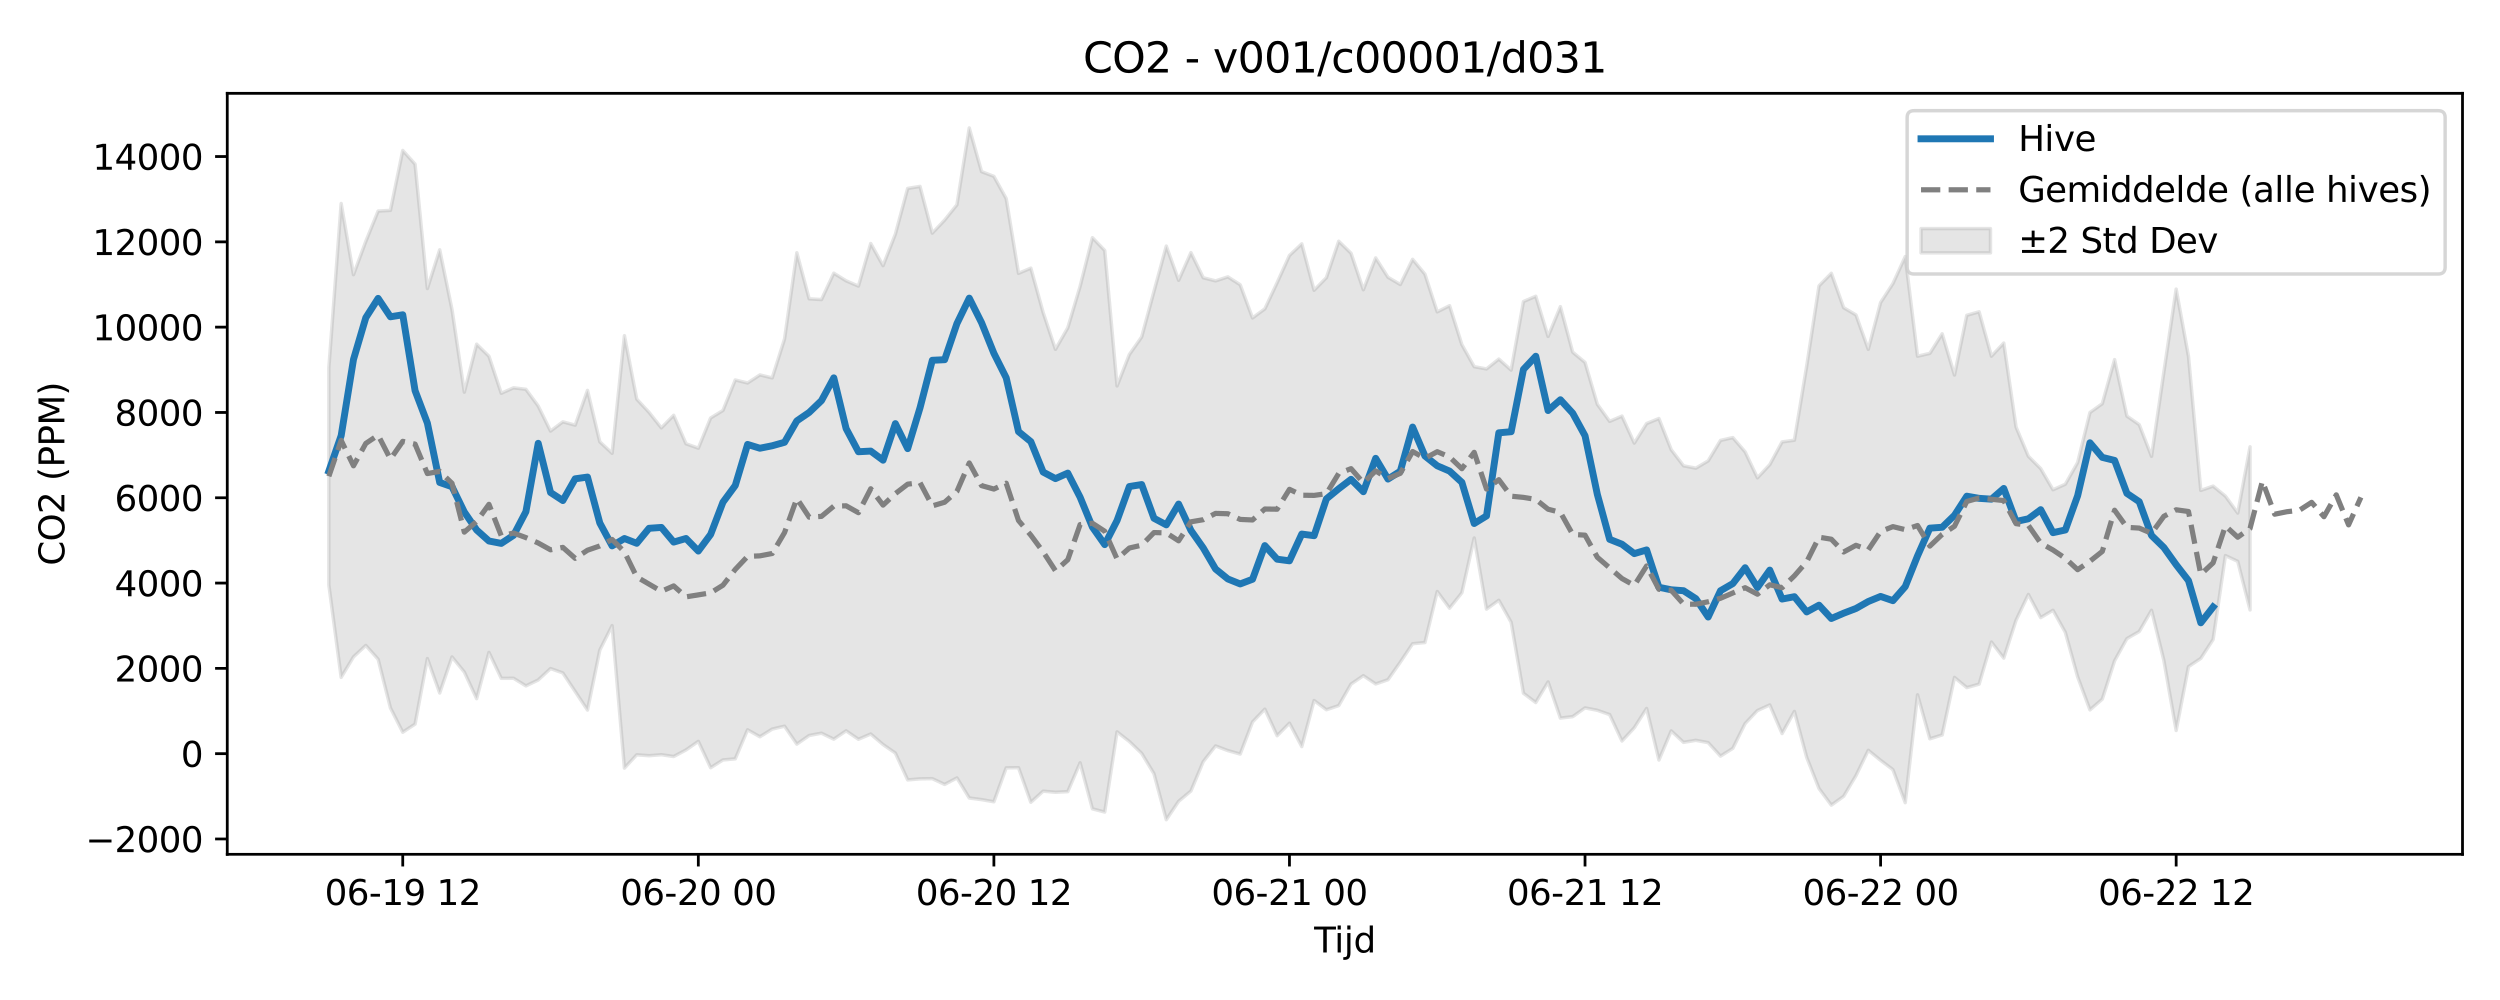 <?xml version="1.0" encoding="utf-8" standalone="no"?>
<!DOCTYPE svg PUBLIC "-//W3C//DTD SVG 1.1//EN"
  "http://www.w3.org/Graphics/SVG/1.1/DTD/svg11.dtd">
<svg xmlns:xlink="http://www.w3.org/1999/xlink" width="720pt" height="288pt" viewBox="0 0 720 288" xmlns="http://www.w3.org/2000/svg" version="1.1">
 <defs>
  <style type="text/css">*{stroke-linejoin: round; stroke-linecap: butt}</style>
 </defs>
 <g id="figure_1">
  <g id="patch_1">
   <path d="M 0 288 
L 720 288 
L 720 0 
L 0 0 
z
" style="fill: #ffffff"/>
  </g>
  <g id="axes_1">
   <g id="patch_2">
    <path d="M 65.45 246.04 
L 709.2 246.04 
L 709.2 26.88 
L 65.45 26.88 
z
" style="fill: #ffffff"/>
   </g>
   <g id="FillBetweenPolyCollection_1">
    <defs>
     <path id="m2acb86804c" d="M 94.711 -182.147 
L 94.711 -119.512 
L 98.258 -92.922 
L 101.805 -98.81 
L 105.352 -102.114 
L 108.899 -98.137 
L 112.446 -84.128 
L 115.992 -77.122 
L 119.539 -79.456 
L 123.086 -98.321 
L 126.633 -88.418 
L 130.18 -98.792 
L 133.727 -94.44 
L 137.273 -86.793 
L 140.82 -100.106 
L 144.367 -92.635 
L 147.914 -92.657 
L 151.461 -90.46 
L 155.008 -92.166 
L 158.554 -95.458 
L 162.101 -94.191 
L 165.648 -88.85 
L 169.195 -83.503 
L 172.742 -100.763 
L 176.288 -107.823 
L 179.835 -66.782 
L 183.382 -70.622 
L 186.929 -70.351 
L 190.476 -70.643 
L 194.023 -70.117 
L 197.569 -72.016 
L 201.116 -74.484 
L 204.663 -66.891 
L 208.21 -69.137 
L 211.757 -69.45 
L 215.304 -77.823 
L 218.85 -75.809 
L 222.397 -78.02 
L 225.944 -78.856 
L 229.491 -73.688 
L 233.038 -76.175 
L 236.585 -76.836 
L 240.131 -75.119 
L 243.678 -77.522 
L 247.225 -75.087 
L 250.772 -76.603 
L 254.319 -73.572 
L 257.866 -71.111 
L 261.412 -63.382 
L 264.959 -63.69 
L 268.506 -63.744 
L 272.053 -62.084 
L 275.6 -63.965 
L 279.147 -58.174 
L 282.693 -57.707 
L 286.24 -57.09 
L 289.787 -66.855 
L 293.334 -66.901 
L 296.881 -56.942 
L 300.428 -60.144 
L 303.974 -59.825 
L 307.521 -60.005 
L 311.068 -68.312 
L 314.615 -55.058 
L 318.162 -54.126 
L 321.709 -77.22 
L 325.255 -74.443 
L 328.802 -71.03 
L 332.349 -65.153 
L 335.896 -51.922 
L 339.443 -57.22 
L 342.99 -60.192 
L 346.536 -68.655 
L 350.083 -73.173 
L 353.63 -71.825 
L 357.177 -70.826 
L 360.724 -80.067 
L 364.271 -83.761 
L 367.817 -76.112 
L 371.364 -79.724 
L 374.911 -72.987 
L 378.458 -86.25 
L 382.005 -83.594 
L 385.552 -84.787 
L 389.098 -90.99 
L 392.645 -93.404 
L 396.192 -91.02 
L 399.739 -92.238 
L 403.286 -97.298 
L 406.833 -102.609 
L 410.379 -102.945 
L 413.926 -117.646 
L 417.473 -112.841 
L 421.02 -117.279 
L 424.567 -133.053 
L 428.114 -112.572 
L 431.66 -115.117 
L 435.207 -108.794 
L 438.754 -88.351 
L 442.301 -85.671 
L 445.848 -91.588 
L 449.395 -81.189 
L 452.941 -81.606 
L 456.488 -84.126 
L 460.035 -83.436 
L 463.582 -82.194 
L 467.129 -74.589 
L 470.676 -78.401 
L 474.222 -83.966 
L 477.769 -69.107 
L 481.316 -77.502 
L 484.863 -74.2 
L 488.41 -74.786 
L 491.957 -74.116 
L 495.503 -70.233 
L 499.05 -72.473 
L 502.597 -79.619 
L 506.144 -83.36 
L 509.691 -84.978 
L 513.238 -76.737 
L 516.784 -83.096 
L 520.331 -69.857 
L 523.878 -60.902 
L 527.425 -56.119 
L 530.972 -58.665 
L 534.519 -64.614 
L 538.065 -71.909 
L 541.612 -69.024 
L 545.159 -66.343 
L 548.706 -56.829 
L 552.253 -87.896 
L 555.8 -75.222 
L 559.346 -76.34 
L 562.893 -92.896 
L 566.44 -89.97 
L 569.987 -90.966 
L 573.534 -103.082 
L 577.081 -98.47 
L 580.627 -109.376 
L 584.174 -116.797 
L 587.721 -110.129 
L 591.268 -112.238 
L 594.815 -105.876 
L 598.362 -93.067 
L 601.908 -83.549 
L 605.455 -86.635 
L 609.002 -97.683 
L 612.549 -104.084 
L 616.096 -106.119 
L 619.642 -112.24 
L 623.189 -97.808 
L 626.736 -77.624 
L 630.283 -96.005 
L 633.83 -98.376 
L 637.377 -103.823 
L 640.923 -127.988 
L 644.47 -126.327 
L 648.017 -112.334 
L 648.017 -159.324 
L 648.017 -159.324 
L 644.47 -140.235 
L 640.923 -145.105 
L 637.377 -148.002 
L 633.83 -146.755 
L 630.283 -185.369 
L 626.736 -204.741 
L 623.189 -180.807 
L 619.642 -156.581 
L 616.096 -165.7 
L 612.549 -168.168 
L 609.002 -184.43 
L 605.455 -171.739 
L 601.908 -169.192 
L 598.362 -154.791 
L 594.815 -148.544 
L 591.268 -146.949 
L 587.721 -153.041 
L 584.174 -156.59 
L 580.627 -165 
L 577.081 -189.2 
L 573.534 -185.416 
L 569.987 -198.204 
L 566.44 -197.196 
L 562.893 -179.986 
L 559.346 -191.867 
L 555.8 -186.23 
L 552.253 -185.412 
L 548.706 -214.095 
L 545.159 -206.319 
L 541.612 -200.863 
L 538.065 -187.398 
L 534.519 -197.299 
L 530.972 -199.386 
L 527.425 -209.294 
L 523.878 -205.679 
L 520.331 -182.581 
L 516.784 -161.225 
L 513.238 -160.728 
L 509.691 -154.187 
L 506.144 -150.384 
L 502.597 -157.87 
L 499.05 -161.98 
L 495.503 -161.155 
L 491.957 -155.276 
L 488.41 -153.169 
L 484.863 -153.847 
L 481.316 -158.49 
L 477.769 -167.467 
L 474.222 -166.027 
L 470.676 -160.388 
L 467.129 -168.172 
L 463.582 -166.643 
L 460.035 -171.575 
L 456.488 -183.622 
L 452.941 -186.571 
L 449.395 -199.691 
L 445.848 -191.104 
L 442.301 -202.681 
L 438.754 -201.156 
L 435.207 -181.404 
L 431.66 -184.588 
L 428.114 -181.747 
L 424.567 -182.4 
L 421.02 -188.748 
L 417.473 -199.96 
L 413.926 -198.182 
L 410.379 -209.049 
L 406.833 -213.32 
L 403.286 -206.061 
L 399.739 -208.147 
L 396.192 -213.725 
L 392.645 -204.552 
L 389.098 -215.067 
L 385.552 -218.525 
L 382.005 -208.037 
L 378.458 -204.403 
L 374.911 -217.774 
L 371.364 -214.427 
L 367.817 -206.594 
L 364.271 -199.043 
L 360.724 -196.431 
L 357.177 -205.993 
L 353.63 -208.259 
L 350.083 -207.111 
L 346.536 -208 
L 342.99 -215.246 
L 339.443 -207.271 
L 335.896 -217.131 
L 332.349 -204.091 
L 328.802 -190.948 
L 325.255 -185.904 
L 321.709 -176.853 
L 318.162 -215.869 
L 314.615 -219.55 
L 311.068 -205.518 
L 307.521 -193.594 
L 303.974 -187.394 
L 300.428 -197.992 
L 296.881 -210.779 
L 293.334 -209.283 
L 289.787 -230.812 
L 286.24 -237.208 
L 282.693 -238.574 
L 279.147 -251.158 
L 275.6 -229.032 
L 272.053 -224.623 
L 268.506 -220.861 
L 264.959 -234.317 
L 261.412 -233.734 
L 257.866 -220.563 
L 254.319 -211.488 
L 250.772 -217.871 
L 247.225 -205.603 
L 243.678 -207.131 
L 240.131 -209.327 
L 236.585 -201.73 
L 233.038 -201.941 
L 229.491 -215.213 
L 225.944 -190.36 
L 222.397 -179.17 
L 218.85 -180.019 
L 215.304 -177.707 
L 211.757 -178.568 
L 208.21 -169.781 
L 204.663 -167.624 
L 201.116 -158.917 
L 197.569 -160.196 
L 194.023 -168.396 
L 190.476 -164.771 
L 186.929 -169.237 
L 183.382 -173.055 
L 179.835 -191.33 
L 176.288 -157.454 
L 172.742 -160.769 
L 169.195 -175.57 
L 165.648 -165.557 
L 162.101 -166.512 
L 158.554 -163.847 
L 155.008 -171.07 
L 151.461 -175.883 
L 147.914 -176.315 
L 144.367 -174.734 
L 140.82 -185.392 
L 137.273 -188.879 
L 133.727 -175.056 
L 130.18 -198.828 
L 126.633 -216.058 
L 123.086 -204.907 
L 119.539 -240.73 
L 115.992 -244.666 
L 112.446 -227.414 
L 108.899 -227.214 
L 105.352 -218.474 
L 101.805 -208.888 
L 98.258 -229.395 
L 94.711 -182.147 
z
" style="stroke: #808080; stroke-opacity: 0.2"/>
    </defs>
    <g clip-path="url(#p29619ec50c)">
     <use xlink:href="#m2acb86804c" x="0" y="288" style="fill: #808080; fill-opacity: 0.2; stroke: #808080; stroke-opacity: 0.2"/>
    </g>
   </g>
   <g id="matplotlib.axis_1">
    <g id="xtick_1">
     <g id="line2d_1">
      <defs>
       <path id="mc43f23e042" d="M 0 0 
L 0 3.5 
" style="stroke: #000000; stroke-width: 0.8"/>
      </defs>
      <g>
       <use xlink:href="#mc43f23e042" x="115.992" y="246.04" style="stroke: #000000; stroke-width: 0.8"/>
      </g>
     </g>
     <g id="text_1">
      <!-- 06-19 12 -->
      <g transform="translate(93.512 260.638) scale(0.1 -0.1)">
       <defs>
        <path id="DejaVuSans-30" d="M 2034 4250 
Q 1547 4250 1301 3770 
Q 1056 3291 1056 2328 
Q 1056 1369 1301 889 
Q 1547 409 2034 409 
Q 2525 409 2770 889 
Q 3016 1369 3016 2328 
Q 3016 3291 2770 3770 
Q 2525 4250 2034 4250 
z
M 2034 4750 
Q 2819 4750 3233 4129 
Q 3647 3509 3647 2328 
Q 3647 1150 3233 529 
Q 2819 -91 2034 -91 
Q 1250 -91 836 529 
Q 422 1150 422 2328 
Q 422 3509 836 4129 
Q 1250 4750 2034 4750 
z
" transform="scale(0.016)"/>
        <path id="DejaVuSans-36" d="M 2113 2584 
Q 1688 2584 1439 2293 
Q 1191 2003 1191 1497 
Q 1191 994 1439 701 
Q 1688 409 2113 409 
Q 2538 409 2786 701 
Q 3034 994 3034 1497 
Q 3034 2003 2786 2293 
Q 2538 2584 2113 2584 
z
M 3366 4563 
L 3366 3988 
Q 3128 4100 2886 4159 
Q 2644 4219 2406 4219 
Q 1781 4219 1451 3797 
Q 1122 3375 1075 2522 
Q 1259 2794 1537 2939 
Q 1816 3084 2150 3084 
Q 2853 3084 3261 2657 
Q 3669 2231 3669 1497 
Q 3669 778 3244 343 
Q 2819 -91 2113 -91 
Q 1303 -91 875 529 
Q 447 1150 447 2328 
Q 447 3434 972 4092 
Q 1497 4750 2381 4750 
Q 2619 4750 2861 4703 
Q 3103 4656 3366 4563 
z
" transform="scale(0.016)"/>
        <path id="DejaVuSans-2d" d="M 313 2009 
L 1997 2009 
L 1997 1497 
L 313 1497 
L 313 2009 
z
" transform="scale(0.016)"/>
        <path id="DejaVuSans-31" d="M 794 531 
L 1825 531 
L 1825 4091 
L 703 3866 
L 703 4441 
L 1819 4666 
L 2450 4666 
L 2450 531 
L 3481 531 
L 3481 0 
L 794 0 
L 794 531 
z
" transform="scale(0.016)"/>
        <path id="DejaVuSans-39" d="M 703 97 
L 703 672 
Q 941 559 1184 500 
Q 1428 441 1663 441 
Q 2288 441 2617 861 
Q 2947 1281 2994 2138 
Q 2813 1869 2534 1725 
Q 2256 1581 1919 1581 
Q 1219 1581 811 2004 
Q 403 2428 403 3163 
Q 403 3881 828 4315 
Q 1253 4750 1959 4750 
Q 2769 4750 3195 4129 
Q 3622 3509 3622 2328 
Q 3622 1225 3098 567 
Q 2575 -91 1691 -91 
Q 1453 -91 1209 -44 
Q 966 3 703 97 
z
M 1959 2075 
Q 2384 2075 2632 2365 
Q 2881 2656 2881 3163 
Q 2881 3666 2632 3958 
Q 2384 4250 1959 4250 
Q 1534 4250 1286 3958 
Q 1038 3666 1038 3163 
Q 1038 2656 1286 2365 
Q 1534 2075 1959 2075 
z
" transform="scale(0.016)"/>
        <path id="DejaVuSans-20" transform="scale(0.016)"/>
        <path id="DejaVuSans-32" d="M 1228 531 
L 3431 531 
L 3431 0 
L 469 0 
L 469 531 
Q 828 903 1448 1529 
Q 2069 2156 2228 2338 
Q 2531 2678 2651 2914 
Q 2772 3150 2772 3378 
Q 2772 3750 2511 3984 
Q 2250 4219 1831 4219 
Q 1534 4219 1204 4116 
Q 875 4013 500 3803 
L 500 4441 
Q 881 4594 1212 4672 
Q 1544 4750 1819 4750 
Q 2544 4750 2975 4387 
Q 3406 4025 3406 3419 
Q 3406 3131 3298 2873 
Q 3191 2616 2906 2266 
Q 2828 2175 2409 1742 
Q 1991 1309 1228 531 
z
" transform="scale(0.016)"/>
       </defs>
       <use xlink:href="#DejaVuSans-30"/>
       <use xlink:href="#DejaVuSans-36" transform="translate(63.623 0)"/>
       <use xlink:href="#DejaVuSans-2d" transform="translate(127.246 0)"/>
       <use xlink:href="#DejaVuSans-31" transform="translate(163.33 0)"/>
       <use xlink:href="#DejaVuSans-39" transform="translate(226.953 0)"/>
       <use xlink:href="#DejaVuSans-20" transform="translate(290.576 0)"/>
       <use xlink:href="#DejaVuSans-31" transform="translate(322.363 0)"/>
       <use xlink:href="#DejaVuSans-32" transform="translate(385.986 0)"/>
      </g>
     </g>
    </g>
    <g id="xtick_2">
     <g id="line2d_2">
      <g>
       <use xlink:href="#mc43f23e042" x="201.116" y="246.04" style="stroke: #000000; stroke-width: 0.8"/>
      </g>
     </g>
     <g id="text_2">
      <!-- 06-20 00 -->
      <g transform="translate(178.636 260.638) scale(0.1 -0.1)">
       <use xlink:href="#DejaVuSans-30"/>
       <use xlink:href="#DejaVuSans-36" transform="translate(63.623 0)"/>
       <use xlink:href="#DejaVuSans-2d" transform="translate(127.246 0)"/>
       <use xlink:href="#DejaVuSans-32" transform="translate(163.33 0)"/>
       <use xlink:href="#DejaVuSans-30" transform="translate(226.953 0)"/>
       <use xlink:href="#DejaVuSans-20" transform="translate(290.576 0)"/>
       <use xlink:href="#DejaVuSans-30" transform="translate(322.363 0)"/>
       <use xlink:href="#DejaVuSans-30" transform="translate(385.986 0)"/>
      </g>
     </g>
    </g>
    <g id="xtick_3">
     <g id="line2d_3">
      <g>
       <use xlink:href="#mc43f23e042" x="286.24" y="246.04" style="stroke: #000000; stroke-width: 0.8"/>
      </g>
     </g>
     <g id="text_3">
      <!-- 06-20 12 -->
      <g transform="translate(263.76 260.638) scale(0.1 -0.1)">
       <use xlink:href="#DejaVuSans-30"/>
       <use xlink:href="#DejaVuSans-36" transform="translate(63.623 0)"/>
       <use xlink:href="#DejaVuSans-2d" transform="translate(127.246 0)"/>
       <use xlink:href="#DejaVuSans-32" transform="translate(163.33 0)"/>
       <use xlink:href="#DejaVuSans-30" transform="translate(226.953 0)"/>
       <use xlink:href="#DejaVuSans-20" transform="translate(290.576 0)"/>
       <use xlink:href="#DejaVuSans-31" transform="translate(322.363 0)"/>
       <use xlink:href="#DejaVuSans-32" transform="translate(385.986 0)"/>
      </g>
     </g>
    </g>
    <g id="xtick_4">
     <g id="line2d_4">
      <g>
       <use xlink:href="#mc43f23e042" x="371.364" y="246.04" style="stroke: #000000; stroke-width: 0.8"/>
      </g>
     </g>
     <g id="text_4">
      <!-- 06-21 00 -->
      <g transform="translate(348.884 260.638) scale(0.1 -0.1)">
       <use xlink:href="#DejaVuSans-30"/>
       <use xlink:href="#DejaVuSans-36" transform="translate(63.623 0)"/>
       <use xlink:href="#DejaVuSans-2d" transform="translate(127.246 0)"/>
       <use xlink:href="#DejaVuSans-32" transform="translate(163.33 0)"/>
       <use xlink:href="#DejaVuSans-31" transform="translate(226.953 0)"/>
       <use xlink:href="#DejaVuSans-20" transform="translate(290.576 0)"/>
       <use xlink:href="#DejaVuSans-30" transform="translate(322.363 0)"/>
       <use xlink:href="#DejaVuSans-30" transform="translate(385.986 0)"/>
      </g>
     </g>
    </g>
    <g id="xtick_5">
     <g id="line2d_5">
      <g>
       <use xlink:href="#mc43f23e042" x="456.488" y="246.04" style="stroke: #000000; stroke-width: 0.8"/>
      </g>
     </g>
     <g id="text_5">
      <!-- 06-21 12 -->
      <g transform="translate(434.008 260.638) scale(0.1 -0.1)">
       <use xlink:href="#DejaVuSans-30"/>
       <use xlink:href="#DejaVuSans-36" transform="translate(63.623 0)"/>
       <use xlink:href="#DejaVuSans-2d" transform="translate(127.246 0)"/>
       <use xlink:href="#DejaVuSans-32" transform="translate(163.33 0)"/>
       <use xlink:href="#DejaVuSans-31" transform="translate(226.953 0)"/>
       <use xlink:href="#DejaVuSans-20" transform="translate(290.576 0)"/>
       <use xlink:href="#DejaVuSans-31" transform="translate(322.363 0)"/>
       <use xlink:href="#DejaVuSans-32" transform="translate(385.986 0)"/>
      </g>
     </g>
    </g>
    <g id="xtick_6">
     <g id="line2d_6">
      <g>
       <use xlink:href="#mc43f23e042" x="541.612" y="246.04" style="stroke: #000000; stroke-width: 0.8"/>
      </g>
     </g>
     <g id="text_6">
      <!-- 06-22 00 -->
      <g transform="translate(519.132 260.638) scale(0.1 -0.1)">
       <use xlink:href="#DejaVuSans-30"/>
       <use xlink:href="#DejaVuSans-36" transform="translate(63.623 0)"/>
       <use xlink:href="#DejaVuSans-2d" transform="translate(127.246 0)"/>
       <use xlink:href="#DejaVuSans-32" transform="translate(163.33 0)"/>
       <use xlink:href="#DejaVuSans-32" transform="translate(226.953 0)"/>
       <use xlink:href="#DejaVuSans-20" transform="translate(290.576 0)"/>
       <use xlink:href="#DejaVuSans-30" transform="translate(322.363 0)"/>
       <use xlink:href="#DejaVuSans-30" transform="translate(385.986 0)"/>
      </g>
     </g>
    </g>
    <g id="xtick_7">
     <g id="line2d_7">
      <g>
       <use xlink:href="#mc43f23e042" x="626.736" y="246.04" style="stroke: #000000; stroke-width: 0.8"/>
      </g>
     </g>
     <g id="text_7">
      <!-- 06-22 12 -->
      <g transform="translate(604.256 260.638) scale(0.1 -0.1)">
       <use xlink:href="#DejaVuSans-30"/>
       <use xlink:href="#DejaVuSans-36" transform="translate(63.623 0)"/>
       <use xlink:href="#DejaVuSans-2d" transform="translate(127.246 0)"/>
       <use xlink:href="#DejaVuSans-32" transform="translate(163.33 0)"/>
       <use xlink:href="#DejaVuSans-32" transform="translate(226.953 0)"/>
       <use xlink:href="#DejaVuSans-20" transform="translate(290.576 0)"/>
       <use xlink:href="#DejaVuSans-31" transform="translate(322.363 0)"/>
       <use xlink:href="#DejaVuSans-32" transform="translate(385.986 0)"/>
      </g>
     </g>
    </g>
    <g id="text_8">
     <!-- Tijd -->
     <g transform="translate(378.475 274.317) scale(0.1 -0.1)">
      <defs>
       <path id="DejaVuSans-54" d="M -19 4666 
L 3928 4666 
L 3928 4134 
L 2272 4134 
L 2272 0 
L 1638 0 
L 1638 4134 
L -19 4134 
L -19 4666 
z
" transform="scale(0.016)"/>
       <path id="DejaVuSans-69" d="M 603 3500 
L 1178 3500 
L 1178 0 
L 603 0 
L 603 3500 
z
M 603 4863 
L 1178 4863 
L 1178 4134 
L 603 4134 
L 603 4863 
z
" transform="scale(0.016)"/>
       <path id="DejaVuSans-6a" d="M 603 3500 
L 1178 3500 
L 1178 -63 
Q 1178 -731 923 -1031 
Q 669 -1331 103 -1331 
L -116 -1331 
L -116 -844 
L 38 -844 
Q 366 -844 484 -692 
Q 603 -541 603 -63 
L 603 3500 
z
M 603 4863 
L 1178 4863 
L 1178 4134 
L 603 4134 
L 603 4863 
z
" transform="scale(0.016)"/>
       <path id="DejaVuSans-64" d="M 2906 2969 
L 2906 4863 
L 3481 4863 
L 3481 0 
L 2906 0 
L 2906 525 
Q 2725 213 2448 61 
Q 2172 -91 1784 -91 
Q 1150 -91 751 415 
Q 353 922 353 1747 
Q 353 2572 751 3078 
Q 1150 3584 1784 3584 
Q 2172 3584 2448 3432 
Q 2725 3281 2906 2969 
z
M 947 1747 
Q 947 1113 1208 752 
Q 1469 391 1925 391 
Q 2381 391 2643 752 
Q 2906 1113 2906 1747 
Q 2906 2381 2643 2742 
Q 2381 3103 1925 3103 
Q 1469 3103 1208 2742 
Q 947 2381 947 1747 
z
" transform="scale(0.016)"/>
      </defs>
      <use xlink:href="#DejaVuSans-54"/>
      <use xlink:href="#DejaVuSans-69" transform="translate(57.959 0)"/>
      <use xlink:href="#DejaVuSans-6a" transform="translate(85.742 0)"/>
      <use xlink:href="#DejaVuSans-64" transform="translate(113.525 0)"/>
     </g>
    </g>
   </g>
   <g id="matplotlib.axis_2">
    <g id="ytick_1">
     <g id="line2d_8">
      <defs>
       <path id="m92afc2f18c" d="M 0 0 
L -3.5 0 
" style="stroke: #000000; stroke-width: 0.8"/>
      </defs>
      <g>
       <use xlink:href="#m92afc2f18c" x="65.45" y="241.622" style="stroke: #000000; stroke-width: 0.8"/>
      </g>
     </g>
     <g id="text_9">
      <!-- −2000 -->
      <g transform="translate(24.62 245.421) scale(0.1 -0.1)">
       <defs>
        <path id="DejaVuSans-2212" d="M 678 2272 
L 4684 2272 
L 4684 1741 
L 678 1741 
L 678 2272 
z
" transform="scale(0.016)"/>
       </defs>
       <use xlink:href="#DejaVuSans-2212"/>
       <use xlink:href="#DejaVuSans-32" transform="translate(83.789 0)"/>
       <use xlink:href="#DejaVuSans-30" transform="translate(147.412 0)"/>
       <use xlink:href="#DejaVuSans-30" transform="translate(211.035 0)"/>
       <use xlink:href="#DejaVuSans-30" transform="translate(274.658 0)"/>
      </g>
     </g>
    </g>
    <g id="ytick_2">
     <g id="line2d_9">
      <g>
       <use xlink:href="#m92afc2f18c" x="65.45" y="217.055" style="stroke: #000000; stroke-width: 0.8"/>
      </g>
     </g>
     <g id="text_10">
      <!-- 0 -->
      <g transform="translate(52.087 220.854) scale(0.1 -0.1)">
       <use xlink:href="#DejaVuSans-30"/>
      </g>
     </g>
    </g>
    <g id="ytick_3">
     <g id="line2d_10">
      <g>
       <use xlink:href="#m92afc2f18c" x="65.45" y="192.488" style="stroke: #000000; stroke-width: 0.8"/>
      </g>
     </g>
     <g id="text_11">
      <!-- 2000 -->
      <g transform="translate(33 196.288) scale(0.1 -0.1)">
       <use xlink:href="#DejaVuSans-32"/>
       <use xlink:href="#DejaVuSans-30" transform="translate(63.623 0)"/>
       <use xlink:href="#DejaVuSans-30" transform="translate(127.246 0)"/>
       <use xlink:href="#DejaVuSans-30" transform="translate(190.869 0)"/>
      </g>
     </g>
    </g>
    <g id="ytick_4">
     <g id="line2d_11">
      <g>
       <use xlink:href="#m92afc2f18c" x="65.45" y="167.922" style="stroke: #000000; stroke-width: 0.8"/>
      </g>
     </g>
     <g id="text_12">
      <!-- 4000 -->
      <g transform="translate(33 171.721) scale(0.1 -0.1)">
       <defs>
        <path id="DejaVuSans-34" d="M 2419 4116 
L 825 1625 
L 2419 1625 
L 2419 4116 
z
M 2253 4666 
L 3047 4666 
L 3047 1625 
L 3713 1625 
L 3713 1100 
L 3047 1100 
L 3047 0 
L 2419 0 
L 2419 1100 
L 313 1100 
L 313 1709 
L 2253 4666 
z
" transform="scale(0.016)"/>
       </defs>
       <use xlink:href="#DejaVuSans-34"/>
       <use xlink:href="#DejaVuSans-30" transform="translate(63.623 0)"/>
       <use xlink:href="#DejaVuSans-30" transform="translate(127.246 0)"/>
       <use xlink:href="#DejaVuSans-30" transform="translate(190.869 0)"/>
      </g>
     </g>
    </g>
    <g id="ytick_5">
     <g id="line2d_12">
      <g>
       <use xlink:href="#m92afc2f18c" x="65.45" y="143.355" style="stroke: #000000; stroke-width: 0.8"/>
      </g>
     </g>
     <g id="text_13">
      <!-- 6000 -->
      <g transform="translate(33 147.154) scale(0.1 -0.1)">
       <use xlink:href="#DejaVuSans-36"/>
       <use xlink:href="#DejaVuSans-30" transform="translate(63.623 0)"/>
       <use xlink:href="#DejaVuSans-30" transform="translate(127.246 0)"/>
       <use xlink:href="#DejaVuSans-30" transform="translate(190.869 0)"/>
      </g>
     </g>
    </g>
    <g id="ytick_6">
     <g id="line2d_13">
      <g>
       <use xlink:href="#m92afc2f18c" x="65.45" y="118.788" style="stroke: #000000; stroke-width: 0.8"/>
      </g>
     </g>
     <g id="text_14">
      <!-- 8000 -->
      <g transform="translate(33 122.587) scale(0.1 -0.1)">
       <defs>
        <path id="DejaVuSans-38" d="M 2034 2216 
Q 1584 2216 1326 1975 
Q 1069 1734 1069 1313 
Q 1069 891 1326 650 
Q 1584 409 2034 409 
Q 2484 409 2743 651 
Q 3003 894 3003 1313 
Q 3003 1734 2745 1975 
Q 2488 2216 2034 2216 
z
M 1403 2484 
Q 997 2584 770 2862 
Q 544 3141 544 3541 
Q 544 4100 942 4425 
Q 1341 4750 2034 4750 
Q 2731 4750 3128 4425 
Q 3525 4100 3525 3541 
Q 3525 3141 3298 2862 
Q 3072 2584 2669 2484 
Q 3125 2378 3379 2068 
Q 3634 1759 3634 1313 
Q 3634 634 3220 271 
Q 2806 -91 2034 -91 
Q 1263 -91 848 271 
Q 434 634 434 1313 
Q 434 1759 690 2068 
Q 947 2378 1403 2484 
z
M 1172 3481 
Q 1172 3119 1398 2916 
Q 1625 2713 2034 2713 
Q 2441 2713 2670 2916 
Q 2900 3119 2900 3481 
Q 2900 3844 2670 4047 
Q 2441 4250 2034 4250 
Q 1625 4250 1398 4047 
Q 1172 3844 1172 3481 
z
" transform="scale(0.016)"/>
       </defs>
       <use xlink:href="#DejaVuSans-38"/>
       <use xlink:href="#DejaVuSans-30" transform="translate(63.623 0)"/>
       <use xlink:href="#DejaVuSans-30" transform="translate(127.246 0)"/>
       <use xlink:href="#DejaVuSans-30" transform="translate(190.869 0)"/>
      </g>
     </g>
    </g>
    <g id="ytick_7">
     <g id="line2d_14">
      <g>
       <use xlink:href="#m92afc2f18c" x="65.45" y="94.221" style="stroke: #000000; stroke-width: 0.8"/>
      </g>
     </g>
     <g id="text_15">
      <!-- 10000 -->
      <g transform="translate(26.637 98.02) scale(0.1 -0.1)">
       <use xlink:href="#DejaVuSans-31"/>
       <use xlink:href="#DejaVuSans-30" transform="translate(63.623 0)"/>
       <use xlink:href="#DejaVuSans-30" transform="translate(127.246 0)"/>
       <use xlink:href="#DejaVuSans-30" transform="translate(190.869 0)"/>
       <use xlink:href="#DejaVuSans-30" transform="translate(254.492 0)"/>
      </g>
     </g>
    </g>
    <g id="ytick_8">
     <g id="line2d_15">
      <g>
       <use xlink:href="#m92afc2f18c" x="65.45" y="69.654" style="stroke: #000000; stroke-width: 0.8"/>
      </g>
     </g>
     <g id="text_16">
      <!-- 12000 -->
      <g transform="translate(26.637 73.454) scale(0.1 -0.1)">
       <use xlink:href="#DejaVuSans-31"/>
       <use xlink:href="#DejaVuSans-32" transform="translate(63.623 0)"/>
       <use xlink:href="#DejaVuSans-30" transform="translate(127.246 0)"/>
       <use xlink:href="#DejaVuSans-30" transform="translate(190.869 0)"/>
       <use xlink:href="#DejaVuSans-30" transform="translate(254.492 0)"/>
      </g>
     </g>
    </g>
    <g id="ytick_9">
     <g id="line2d_16">
      <g>
       <use xlink:href="#m92afc2f18c" x="65.45" y="45.088" style="stroke: #000000; stroke-width: 0.8"/>
      </g>
     </g>
     <g id="text_17">
      <!-- 14000 -->
      <g transform="translate(26.637 48.887) scale(0.1 -0.1)">
       <use xlink:href="#DejaVuSans-31"/>
       <use xlink:href="#DejaVuSans-34" transform="translate(63.623 0)"/>
       <use xlink:href="#DejaVuSans-30" transform="translate(127.246 0)"/>
       <use xlink:href="#DejaVuSans-30" transform="translate(190.869 0)"/>
       <use xlink:href="#DejaVuSans-30" transform="translate(254.492 0)"/>
      </g>
     </g>
    </g>
    <g id="text_18">
     <!-- CO2 (PPM) -->
     <g transform="translate(18.541 162.903) rotate(-90) scale(0.1 -0.1)">
      <defs>
       <path id="DejaVuSans-43" d="M 4122 4306 
L 4122 3641 
Q 3803 3938 3442 4084 
Q 3081 4231 2675 4231 
Q 1875 4231 1450 3742 
Q 1025 3253 1025 2328 
Q 1025 1406 1450 917 
Q 1875 428 2675 428 
Q 3081 428 3442 575 
Q 3803 722 4122 1019 
L 4122 359 
Q 3791 134 3420 21 
Q 3050 -91 2638 -91 
Q 1578 -91 968 557 
Q 359 1206 359 2328 
Q 359 3453 968 4101 
Q 1578 4750 2638 4750 
Q 3056 4750 3426 4639 
Q 3797 4528 4122 4306 
z
" transform="scale(0.016)"/>
       <path id="DejaVuSans-4f" d="M 2522 4238 
Q 1834 4238 1429 3725 
Q 1025 3213 1025 2328 
Q 1025 1447 1429 934 
Q 1834 422 2522 422 
Q 3209 422 3611 934 
Q 4013 1447 4013 2328 
Q 4013 3213 3611 3725 
Q 3209 4238 2522 4238 
z
M 2522 4750 
Q 3503 4750 4090 4092 
Q 4678 3434 4678 2328 
Q 4678 1225 4090 567 
Q 3503 -91 2522 -91 
Q 1538 -91 948 565 
Q 359 1222 359 2328 
Q 359 3434 948 4092 
Q 1538 4750 2522 4750 
z
" transform="scale(0.016)"/>
       <path id="DejaVuSans-28" d="M 1984 4856 
Q 1566 4138 1362 3434 
Q 1159 2731 1159 2009 
Q 1159 1288 1364 580 
Q 1569 -128 1984 -844 
L 1484 -844 
Q 1016 -109 783 600 
Q 550 1309 550 2009 
Q 550 2706 781 3412 
Q 1013 4119 1484 4856 
L 1984 4856 
z
" transform="scale(0.016)"/>
       <path id="DejaVuSans-50" d="M 1259 4147 
L 1259 2394 
L 2053 2394 
Q 2494 2394 2734 2622 
Q 2975 2850 2975 3272 
Q 2975 3691 2734 3919 
Q 2494 4147 2053 4147 
L 1259 4147 
z
M 628 4666 
L 2053 4666 
Q 2838 4666 3239 4311 
Q 3641 3956 3641 3272 
Q 3641 2581 3239 2228 
Q 2838 1875 2053 1875 
L 1259 1875 
L 1259 0 
L 628 0 
L 628 4666 
z
" transform="scale(0.016)"/>
       <path id="DejaVuSans-4d" d="M 628 4666 
L 1569 4666 
L 2759 1491 
L 3956 4666 
L 4897 4666 
L 4897 0 
L 4281 0 
L 4281 4097 
L 3078 897 
L 2444 897 
L 1241 4097 
L 1241 0 
L 628 0 
L 628 4666 
z
" transform="scale(0.016)"/>
       <path id="DejaVuSans-29" d="M 513 4856 
L 1013 4856 
Q 1481 4119 1714 3412 
Q 1947 2706 1947 2009 
Q 1947 1309 1714 600 
Q 1481 -109 1013 -844 
L 513 -844 
Q 928 -128 1133 580 
Q 1338 1288 1338 2009 
Q 1338 2731 1133 3434 
Q 928 4138 513 4856 
z
" transform="scale(0.016)"/>
      </defs>
      <use xlink:href="#DejaVuSans-43"/>
      <use xlink:href="#DejaVuSans-4f" transform="translate(69.824 0)"/>
      <use xlink:href="#DejaVuSans-32" transform="translate(148.535 0)"/>
      <use xlink:href="#DejaVuSans-20" transform="translate(212.158 0)"/>
      <use xlink:href="#DejaVuSans-28" transform="translate(243.945 0)"/>
      <use xlink:href="#DejaVuSans-50" transform="translate(282.959 0)"/>
      <use xlink:href="#DejaVuSans-50" transform="translate(343.262 0)"/>
      <use xlink:href="#DejaVuSans-4d" transform="translate(403.564 0)"/>
      <use xlink:href="#DejaVuSans-29" transform="translate(489.844 0)"/>
     </g>
    </g>
   </g>
   <g id="line2d_17">
    <path d="M 94.711 135.678 
L 98.258 125.458 
L 101.805 103.524 
L 105.352 91.494 
L 108.899 85.938 
L 112.446 91.236 
L 115.992 90.659 
L 119.539 112.499 
L 123.086 121.859 
L 126.633 138.945 
L 130.18 140.173 
L 133.727 147.466 
L 137.273 152.637 
L 140.82 155.81 
L 144.367 156.498 
L 147.914 154.16 
L 151.461 147.363 
L 155.008 127.677 
L 158.554 141.836 
L 162.101 144.157 
L 165.648 137.897 
L 169.195 137.397 
L 172.742 150.614 
L 176.288 157.21 
L 179.835 155.09 
L 183.382 156.469 
L 186.929 152.15 
L 190.476 151.9 
L 194.023 156.121 
L 197.569 155.085 
L 201.116 158.701 
L 204.663 153.919 
L 208.21 144.632 
L 211.757 139.817 
L 215.304 127.996 
L 218.85 129.09 
L 222.397 128.381 
L 225.944 127.378 
L 229.491 121.208 
L 233.038 118.78 
L 236.585 115.377 
L 240.131 108.826 
L 243.678 123.427 
L 247.225 130.101 
L 250.772 129.913 
L 254.319 132.533 
L 257.866 122.006 
L 261.412 129.204 
L 264.959 117.47 
L 268.506 103.761 
L 272.053 103.593 
L 275.6 93.177 
L 279.147 85.869 
L 282.693 92.94 
L 286.24 101.755 
L 289.787 108.814 
L 293.334 124.303 
L 296.881 127.19 
L 300.428 135.956 
L 303.974 137.84 
L 307.521 136.259 
L 311.068 143.187 
L 314.615 151.81 
L 318.162 156.848 
L 321.709 149.918 
L 325.255 140.12 
L 328.802 139.551 
L 332.349 149.263 
L 335.896 151.155 
L 339.443 145.173 
L 342.99 152.764 
L 346.536 157.812 
L 350.083 163.876 
L 353.63 166.746 
L 357.177 168.175 
L 360.724 166.824 
L 364.271 157.137 
L 367.817 161.047 
L 371.364 161.518 
L 374.911 153.812 
L 378.458 154.279 
L 382.005 143.674 
L 385.552 140.763 
L 389.098 138.052 
L 392.645 141.611 
L 396.192 132.005 
L 399.739 137.971 
L 403.286 135.71 
L 406.833 122.997 
L 410.379 131.329 
L 413.926 134.15 
L 417.473 135.674 
L 421.02 138.916 
L 424.567 150.768 
L 428.114 148.588 
L 431.66 124.651 
L 435.207 124.334 
L 438.754 106.382 
L 442.301 102.603 
L 445.848 118.231 
L 449.395 115.132 
L 452.941 119.005 
L 456.488 125.503 
L 460.035 142.384 
L 463.582 155.325 
L 467.129 156.74 
L 470.676 159.438 
L 474.222 158.381 
L 477.769 169.138 
L 481.316 169.858 
L 484.863 170.126 
L 488.41 172.421 
L 491.957 177.703 
L 495.503 170.133 
L 499.05 168.073 
L 502.597 163.508 
L 506.144 169.205 
L 509.691 164.196 
L 513.238 172.524 
L 516.784 171.852 
L 520.331 176.233 
L 523.878 174.293 
L 527.425 178.125 
L 530.972 176.602 
L 534.519 175.242 
L 538.065 173.236 
L 541.612 171.77 
L 545.159 172.991 
L 548.706 168.941 
L 552.253 160.089 
L 555.8 152.105 
L 559.346 151.851 
L 562.893 148.403 
L 566.44 142.904 
L 569.987 143.523 
L 573.534 143.76 
L 577.081 140.677 
L 580.627 150.184 
L 584.174 149.415 
L 587.721 146.786 
L 591.268 153.407 
L 594.815 152.633 
L 598.362 142.765 
L 601.908 127.526 
L 605.455 131.722 
L 609.002 132.603 
L 612.549 142.09 
L 616.096 144.485 
L 619.642 154.217 
L 623.189 157.683 
L 626.736 162.64 
L 630.283 167.217 
L 633.83 179.362 
L 637.377 174.819 
L 637.377 174.819 
" clip-path="url(#p29619ec50c)" style="fill: none; stroke: #1f77b4; stroke-width: 2; stroke-linecap: square"/>
   </g>
   <g id="line2d_18">
    <path d="M 94.711 137.17 
L 98.258 126.842 
L 101.805 134.151 
L 105.352 127.706 
L 108.899 125.325 
L 112.446 132.229 
L 115.992 127.106 
L 119.539 127.907 
L 123.086 136.386 
L 126.633 135.762 
L 130.18 139.19 
L 133.727 153.252 
L 137.273 150.164 
L 140.82 145.251 
L 144.367 154.315 
L 147.914 153.514 
L 151.461 154.829 
L 155.008 156.382 
L 158.554 158.348 
L 162.101 157.649 
L 165.648 160.797 
L 169.195 158.463 
L 172.742 157.234 
L 176.288 155.361 
L 179.835 158.944 
L 183.382 166.162 
L 190.476 170.293 
L 194.023 168.743 
L 197.569 171.894 
L 204.663 170.743 
L 208.21 168.541 
L 211.757 163.991 
L 215.304 160.235 
L 218.85 160.086 
L 222.397 159.405 
L 225.944 153.392 
L 229.491 143.55 
L 233.038 148.942 
L 236.585 148.717 
L 240.131 145.777 
L 243.678 145.673 
L 247.225 147.655 
L 250.772 140.763 
L 254.319 145.47 
L 257.866 142.163 
L 261.412 139.442 
L 264.959 138.997 
L 268.506 145.697 
L 272.053 144.646 
L 275.6 141.501 
L 279.147 133.334 
L 282.693 139.86 
L 286.24 140.851 
L 289.787 139.167 
L 293.334 149.908 
L 296.881 154.139 
L 300.428 158.932 
L 303.974 164.39 
L 307.521 161.201 
L 311.068 151.085 
L 314.615 150.696 
L 318.162 153.002 
L 321.709 160.964 
L 325.255 157.827 
L 328.802 157.011 
L 332.349 153.378 
L 335.896 153.474 
L 339.443 155.754 
L 342.99 150.281 
L 346.536 149.673 
L 350.083 147.858 
L 353.63 147.958 
L 357.177 149.59 
L 360.724 149.751 
L 364.271 146.598 
L 367.817 146.647 
L 371.364 140.924 
L 374.911 142.619 
L 378.458 142.673 
L 382.005 142.184 
L 385.552 136.344 
L 389.098 134.972 
L 392.645 139.022 
L 396.192 135.628 
L 399.739 137.808 
L 403.286 136.321 
L 406.833 130.036 
L 410.379 132.003 
L 413.926 130.086 
L 417.473 131.6 
L 421.02 134.986 
L 424.567 130.274 
L 428.114 140.841 
L 431.66 138.148 
L 435.207 142.901 
L 438.754 143.247 
L 442.301 143.824 
L 445.848 146.654 
L 449.395 147.56 
L 452.941 153.912 
L 456.488 154.126 
L 460.035 160.495 
L 467.129 166.62 
L 470.676 168.605 
L 474.222 163.003 
L 477.769 169.713 
L 481.316 170.004 
L 484.863 173.976 
L 488.41 174.023 
L 491.957 173.304 
L 495.503 172.306 
L 502.597 169.256 
L 506.144 171.128 
L 509.691 168.418 
L 513.238 169.267 
L 516.784 165.839 
L 520.331 161.781 
L 523.878 154.709 
L 527.425 155.293 
L 530.972 158.974 
L 534.519 157.044 
L 538.065 158.346 
L 541.612 153.056 
L 545.159 151.669 
L 548.706 152.538 
L 552.253 151.346 
L 555.8 157.274 
L 559.346 153.896 
L 562.893 151.559 
L 566.44 144.417 
L 569.987 143.415 
L 577.081 144.165 
L 580.627 150.812 
L 584.174 151.307 
L 587.721 156.415 
L 591.268 158.407 
L 594.815 160.79 
L 598.362 164.071 
L 601.908 161.629 
L 605.455 158.813 
L 609.002 146.944 
L 612.549 151.874 
L 616.096 152.09 
L 619.642 153.589 
L 623.189 148.692 
L 626.736 146.818 
L 630.283 147.313 
L 633.83 165.435 
L 637.377 162.088 
L 640.923 151.454 
L 644.47 154.719 
L 648.017 152.171 
L 651.564 138.568 
L 655.111 148.088 
L 658.658 147.371 
L 662.204 146.966 
L 665.751 144.677 
L 669.298 148.809 
L 672.845 142.52 
L 676.392 151.159 
L 679.939 143.232 
L 679.939 143.232 
" clip-path="url(#p29619ec50c)" style="fill: none; stroke-dasharray: 5.55,2.4; stroke-dashoffset: 0; stroke: #808080; stroke-width: 1.5"/>
   </g>
   <g id="patch_3">
    <path d="M 65.45 246.04 
L 65.45 26.88 
" style="fill: none; stroke: #000000; stroke-width: 0.8; stroke-linejoin: miter; stroke-linecap: square"/>
   </g>
   <g id="patch_4">
    <path d="M 709.2 246.04 
L 709.2 26.88 
" style="fill: none; stroke: #000000; stroke-width: 0.8; stroke-linejoin: miter; stroke-linecap: square"/>
   </g>
   <g id="patch_5">
    <path d="M 65.45 246.04 
L 709.2 246.04 
" style="fill: none; stroke: #000000; stroke-width: 0.8; stroke-linejoin: miter; stroke-linecap: square"/>
   </g>
   <g id="patch_6">
    <path d="M 65.45 26.88 
L 709.2 26.88 
" style="fill: none; stroke: #000000; stroke-width: 0.8; stroke-linejoin: miter; stroke-linecap: square"/>
   </g>
   <g id="text_19">
    <!-- CO2 - v001/c00001/d031 -->
    <g transform="translate(311.922 20.88) scale(0.12 -0.12)">
     <defs>
      <path id="DejaVuSans-76" d="M 191 3500 
L 800 3500 
L 1894 563 
L 2988 3500 
L 3597 3500 
L 2284 0 
L 1503 0 
L 191 3500 
z
" transform="scale(0.016)"/>
      <path id="DejaVuSans-2f" d="M 1625 4666 
L 2156 4666 
L 531 -594 
L 0 -594 
L 1625 4666 
z
" transform="scale(0.016)"/>
      <path id="DejaVuSans-63" d="M 3122 3366 
L 3122 2828 
Q 2878 2963 2633 3030 
Q 2388 3097 2138 3097 
Q 1578 3097 1268 2742 
Q 959 2388 959 1747 
Q 959 1106 1268 751 
Q 1578 397 2138 397 
Q 2388 397 2633 464 
Q 2878 531 3122 666 
L 3122 134 
Q 2881 22 2623 -34 
Q 2366 -91 2075 -91 
Q 1284 -91 818 406 
Q 353 903 353 1747 
Q 353 2603 823 3093 
Q 1294 3584 2113 3584 
Q 2378 3584 2631 3529 
Q 2884 3475 3122 3366 
z
" transform="scale(0.016)"/>
      <path id="DejaVuSans-33" d="M 2597 2516 
Q 3050 2419 3304 2112 
Q 3559 1806 3559 1356 
Q 3559 666 3084 287 
Q 2609 -91 1734 -91 
Q 1441 -91 1130 -33 
Q 819 25 488 141 
L 488 750 
Q 750 597 1062 519 
Q 1375 441 1716 441 
Q 2309 441 2620 675 
Q 2931 909 2931 1356 
Q 2931 1769 2642 2001 
Q 2353 2234 1838 2234 
L 1294 2234 
L 1294 2753 
L 1863 2753 
Q 2328 2753 2575 2939 
Q 2822 3125 2822 3475 
Q 2822 3834 2567 4026 
Q 2313 4219 1838 4219 
Q 1578 4219 1281 4162 
Q 984 4106 628 3988 
L 628 4550 
Q 988 4650 1302 4700 
Q 1616 4750 1894 4750 
Q 2613 4750 3031 4423 
Q 3450 4097 3450 3541 
Q 3450 3153 3228 2886 
Q 3006 2619 2597 2516 
z
" transform="scale(0.016)"/>
     </defs>
     <use xlink:href="#DejaVuSans-43"/>
     <use xlink:href="#DejaVuSans-4f" transform="translate(69.824 0)"/>
     <use xlink:href="#DejaVuSans-32" transform="translate(148.535 0)"/>
     <use xlink:href="#DejaVuSans-20" transform="translate(212.158 0)"/>
     <use xlink:href="#DejaVuSans-2d" transform="translate(243.945 0)"/>
     <use xlink:href="#DejaVuSans-20" transform="translate(280.029 0)"/>
     <use xlink:href="#DejaVuSans-76" transform="translate(311.816 0)"/>
     <use xlink:href="#DejaVuSans-30" transform="translate(370.996 0)"/>
     <use xlink:href="#DejaVuSans-30" transform="translate(434.619 0)"/>
     <use xlink:href="#DejaVuSans-31" transform="translate(498.242 0)"/>
     <use xlink:href="#DejaVuSans-2f" transform="translate(561.865 0)"/>
     <use xlink:href="#DejaVuSans-63" transform="translate(595.557 0)"/>
     <use xlink:href="#DejaVuSans-30" transform="translate(650.537 0)"/>
     <use xlink:href="#DejaVuSans-30" transform="translate(714.16 0)"/>
     <use xlink:href="#DejaVuSans-30" transform="translate(777.783 0)"/>
     <use xlink:href="#DejaVuSans-30" transform="translate(841.406 0)"/>
     <use xlink:href="#DejaVuSans-31" transform="translate(905.029 0)"/>
     <use xlink:href="#DejaVuSans-2f" transform="translate(968.652 0)"/>
     <use xlink:href="#DejaVuSans-64" transform="translate(1002.344 0)"/>
     <use xlink:href="#DejaVuSans-30" transform="translate(1065.82 0)"/>
     <use xlink:href="#DejaVuSans-33" transform="translate(1129.443 0)"/>
     <use xlink:href="#DejaVuSans-31" transform="translate(1193.066 0)"/>
    </g>
   </g>
   <g id="legend_1">
    <g id="patch_7">
     <path d="M 551.256 78.914 
L 702.2 78.914 
Q 704.2 78.914 704.2 76.914 
L 704.2 33.88 
Q 704.2 31.88 702.2 31.88 
L 551.256 31.88 
Q 549.256 31.88 549.256 33.88 
L 549.256 76.914 
Q 549.256 78.914 551.256 78.914 
z
" style="fill: #ffffff; opacity: 0.8; stroke: #cccccc; stroke-linejoin: miter"/>
    </g>
    <g id="line2d_19">
     <path d="M 553.256 39.978 
L 563.256 39.978 
L 573.256 39.978 
" style="fill: none; stroke: #1f77b4; stroke-width: 2; stroke-linecap: square"/>
    </g>
    <g id="text_20">
     <!-- Hive -->
     <g transform="translate(581.256 43.478) scale(0.1 -0.1)">
      <defs>
       <path id="DejaVuSans-48" d="M 628 4666 
L 1259 4666 
L 1259 2753 
L 3553 2753 
L 3553 4666 
L 4184 4666 
L 4184 0 
L 3553 0 
L 3553 2222 
L 1259 2222 
L 1259 0 
L 628 0 
L 628 4666 
z
" transform="scale(0.016)"/>
       <path id="DejaVuSans-65" d="M 3597 1894 
L 3597 1613 
L 953 1613 
Q 991 1019 1311 708 
Q 1631 397 2203 397 
Q 2534 397 2845 478 
Q 3156 559 3463 722 
L 3463 178 
Q 3153 47 2828 -22 
Q 2503 -91 2169 -91 
Q 1331 -91 842 396 
Q 353 884 353 1716 
Q 353 2575 817 3079 
Q 1281 3584 2069 3584 
Q 2775 3584 3186 3129 
Q 3597 2675 3597 1894 
z
M 3022 2063 
Q 3016 2534 2758 2815 
Q 2500 3097 2075 3097 
Q 1594 3097 1305 2825 
Q 1016 2553 972 2059 
L 3022 2063 
z
" transform="scale(0.016)"/>
      </defs>
      <use xlink:href="#DejaVuSans-48"/>
      <use xlink:href="#DejaVuSans-69" transform="translate(75.195 0)"/>
      <use xlink:href="#DejaVuSans-76" transform="translate(102.979 0)"/>
      <use xlink:href="#DejaVuSans-65" transform="translate(162.158 0)"/>
     </g>
    </g>
    <g id="line2d_20">
     <path d="M 553.256 54.657 
L 563.256 54.657 
L 573.256 54.657 
" style="fill: none; stroke-dasharray: 5.55,2.4; stroke-dashoffset: 0; stroke: #808080; stroke-width: 1.5"/>
    </g>
    <g id="text_21">
     <!-- Gemiddelde (alle hives) -->
     <g transform="translate(581.256 58.157) scale(0.1 -0.1)">
      <defs>
       <path id="DejaVuSans-47" d="M 3809 666 
L 3809 1919 
L 2778 1919 
L 2778 2438 
L 4434 2438 
L 4434 434 
Q 4069 175 3628 42 
Q 3188 -91 2688 -91 
Q 1594 -91 976 548 
Q 359 1188 359 2328 
Q 359 3472 976 4111 
Q 1594 4750 2688 4750 
Q 3144 4750 3555 4637 
Q 3966 4525 4313 4306 
L 4313 3634 
Q 3963 3931 3569 4081 
Q 3175 4231 2741 4231 
Q 1884 4231 1454 3753 
Q 1025 3275 1025 2328 
Q 1025 1384 1454 906 
Q 1884 428 2741 428 
Q 3075 428 3337 486 
Q 3600 544 3809 666 
z
" transform="scale(0.016)"/>
       <path id="DejaVuSans-6d" d="M 3328 2828 
Q 3544 3216 3844 3400 
Q 4144 3584 4550 3584 
Q 5097 3584 5394 3201 
Q 5691 2819 5691 2113 
L 5691 0 
L 5113 0 
L 5113 2094 
Q 5113 2597 4934 2840 
Q 4756 3084 4391 3084 
Q 3944 3084 3684 2787 
Q 3425 2491 3425 1978 
L 3425 0 
L 2847 0 
L 2847 2094 
Q 2847 2600 2669 2842 
Q 2491 3084 2119 3084 
Q 1678 3084 1418 2786 
Q 1159 2488 1159 1978 
L 1159 0 
L 581 0 
L 581 3500 
L 1159 3500 
L 1159 2956 
Q 1356 3278 1631 3431 
Q 1906 3584 2284 3584 
Q 2666 3584 2933 3390 
Q 3200 3197 3328 2828 
z
" transform="scale(0.016)"/>
       <path id="DejaVuSans-6c" d="M 603 4863 
L 1178 4863 
L 1178 0 
L 603 0 
L 603 4863 
z
" transform="scale(0.016)"/>
       <path id="DejaVuSans-61" d="M 2194 1759 
Q 1497 1759 1228 1600 
Q 959 1441 959 1056 
Q 959 750 1161 570 
Q 1363 391 1709 391 
Q 2188 391 2477 730 
Q 2766 1069 2766 1631 
L 2766 1759 
L 2194 1759 
z
M 3341 1997 
L 3341 0 
L 2766 0 
L 2766 531 
Q 2569 213 2275 61 
Q 1981 -91 1556 -91 
Q 1019 -91 701 211 
Q 384 513 384 1019 
Q 384 1609 779 1909 
Q 1175 2209 1959 2209 
L 2766 2209 
L 2766 2266 
Q 2766 2663 2505 2880 
Q 2244 3097 1772 3097 
Q 1472 3097 1187 3025 
Q 903 2953 641 2809 
L 641 3341 
Q 956 3463 1253 3523 
Q 1550 3584 1831 3584 
Q 2591 3584 2966 3190 
Q 3341 2797 3341 1997 
z
" transform="scale(0.016)"/>
       <path id="DejaVuSans-68" d="M 3513 2113 
L 3513 0 
L 2938 0 
L 2938 2094 
Q 2938 2591 2744 2837 
Q 2550 3084 2163 3084 
Q 1697 3084 1428 2787 
Q 1159 2491 1159 1978 
L 1159 0 
L 581 0 
L 581 4863 
L 1159 4863 
L 1159 2956 
Q 1366 3272 1645 3428 
Q 1925 3584 2291 3584 
Q 2894 3584 3203 3211 
Q 3513 2838 3513 2113 
z
" transform="scale(0.016)"/>
       <path id="DejaVuSans-73" d="M 2834 3397 
L 2834 2853 
Q 2591 2978 2328 3040 
Q 2066 3103 1784 3103 
Q 1356 3103 1142 2972 
Q 928 2841 928 2578 
Q 928 2378 1081 2264 
Q 1234 2150 1697 2047 
L 1894 2003 
Q 2506 1872 2764 1633 
Q 3022 1394 3022 966 
Q 3022 478 2636 193 
Q 2250 -91 1575 -91 
Q 1294 -91 989 -36 
Q 684 19 347 128 
L 347 722 
Q 666 556 975 473 
Q 1284 391 1588 391 
Q 1994 391 2212 530 
Q 2431 669 2431 922 
Q 2431 1156 2273 1281 
Q 2116 1406 1581 1522 
L 1381 1569 
Q 847 1681 609 1914 
Q 372 2147 372 2553 
Q 372 3047 722 3315 
Q 1072 3584 1716 3584 
Q 2034 3584 2315 3537 
Q 2597 3491 2834 3397 
z
" transform="scale(0.016)"/>
      </defs>
      <use xlink:href="#DejaVuSans-47"/>
      <use xlink:href="#DejaVuSans-65" transform="translate(77.49 0)"/>
      <use xlink:href="#DejaVuSans-6d" transform="translate(139.014 0)"/>
      <use xlink:href="#DejaVuSans-69" transform="translate(236.426 0)"/>
      <use xlink:href="#DejaVuSans-64" transform="translate(264.209 0)"/>
      <use xlink:href="#DejaVuSans-64" transform="translate(327.686 0)"/>
      <use xlink:href="#DejaVuSans-65" transform="translate(391.162 0)"/>
      <use xlink:href="#DejaVuSans-6c" transform="translate(452.686 0)"/>
      <use xlink:href="#DejaVuSans-64" transform="translate(480.469 0)"/>
      <use xlink:href="#DejaVuSans-65" transform="translate(543.945 0)"/>
      <use xlink:href="#DejaVuSans-20" transform="translate(605.469 0)"/>
      <use xlink:href="#DejaVuSans-28" transform="translate(637.256 0)"/>
      <use xlink:href="#DejaVuSans-61" transform="translate(676.27 0)"/>
      <use xlink:href="#DejaVuSans-6c" transform="translate(737.549 0)"/>
      <use xlink:href="#DejaVuSans-6c" transform="translate(765.332 0)"/>
      <use xlink:href="#DejaVuSans-65" transform="translate(793.115 0)"/>
      <use xlink:href="#DejaVuSans-20" transform="translate(854.639 0)"/>
      <use xlink:href="#DejaVuSans-68" transform="translate(886.426 0)"/>
      <use xlink:href="#DejaVuSans-69" transform="translate(949.805 0)"/>
      <use xlink:href="#DejaVuSans-76" transform="translate(977.588 0)"/>
      <use xlink:href="#DejaVuSans-65" transform="translate(1036.768 0)"/>
      <use xlink:href="#DejaVuSans-73" transform="translate(1098.291 0)"/>
      <use xlink:href="#DejaVuSans-29" transform="translate(1150.391 0)"/>
     </g>
    </g>
    <g id="patch_8">
     <path d="M 553.256 72.835 
L 573.256 72.835 
L 573.256 65.835 
L 553.256 65.835 
z
" style="fill: #808080; fill-opacity: 0.2; stroke: #808080; stroke-opacity: 0.2; stroke-linejoin: miter"/>
    </g>
    <g id="text_22">
     <!-- ±2 Std Dev -->
     <g transform="translate(581.256 72.835) scale(0.1 -0.1)">
      <defs>
       <path id="DejaVuSans-b1" d="M 2944 4013 
L 2944 2803 
L 4684 2803 
L 4684 2272 
L 2944 2272 
L 2944 1063 
L 2419 1063 
L 2419 2272 
L 678 2272 
L 678 2803 
L 2419 2803 
L 2419 4013 
L 2944 4013 
z
M 678 531 
L 4684 531 
L 4684 0 
L 678 0 
L 678 531 
z
" transform="scale(0.016)"/>
       <path id="DejaVuSans-53" d="M 3425 4513 
L 3425 3897 
Q 3066 4069 2747 4153 
Q 2428 4238 2131 4238 
Q 1616 4238 1336 4038 
Q 1056 3838 1056 3469 
Q 1056 3159 1242 3001 
Q 1428 2844 1947 2747 
L 2328 2669 
Q 3034 2534 3370 2195 
Q 3706 1856 3706 1288 
Q 3706 609 3251 259 
Q 2797 -91 1919 -91 
Q 1588 -91 1214 -16 
Q 841 59 441 206 
L 441 856 
Q 825 641 1194 531 
Q 1563 422 1919 422 
Q 2459 422 2753 634 
Q 3047 847 3047 1241 
Q 3047 1584 2836 1778 
Q 2625 1972 2144 2069 
L 1759 2144 
Q 1053 2284 737 2584 
Q 422 2884 422 3419 
Q 422 4038 858 4394 
Q 1294 4750 2059 4750 
Q 2388 4750 2728 4690 
Q 3069 4631 3425 4513 
z
" transform="scale(0.016)"/>
       <path id="DejaVuSans-74" d="M 1172 4494 
L 1172 3500 
L 2356 3500 
L 2356 3053 
L 1172 3053 
L 1172 1153 
Q 1172 725 1289 603 
Q 1406 481 1766 481 
L 2356 481 
L 2356 0 
L 1766 0 
Q 1100 0 847 248 
Q 594 497 594 1153 
L 594 3053 
L 172 3053 
L 172 3500 
L 594 3500 
L 594 4494 
L 1172 4494 
z
" transform="scale(0.016)"/>
       <path id="DejaVuSans-44" d="M 1259 4147 
L 1259 519 
L 2022 519 
Q 2988 519 3436 956 
Q 3884 1394 3884 2338 
Q 3884 3275 3436 3711 
Q 2988 4147 2022 4147 
L 1259 4147 
z
M 628 4666 
L 1925 4666 
Q 3281 4666 3915 4102 
Q 4550 3538 4550 2338 
Q 4550 1131 3912 565 
Q 3275 0 1925 0 
L 628 0 
L 628 4666 
z
" transform="scale(0.016)"/>
      </defs>
      <use xlink:href="#DejaVuSans-b1"/>
      <use xlink:href="#DejaVuSans-32" transform="translate(83.789 0)"/>
      <use xlink:href="#DejaVuSans-20" transform="translate(147.412 0)"/>
      <use xlink:href="#DejaVuSans-53" transform="translate(179.199 0)"/>
      <use xlink:href="#DejaVuSans-74" transform="translate(242.676 0)"/>
      <use xlink:href="#DejaVuSans-64" transform="translate(281.885 0)"/>
      <use xlink:href="#DejaVuSans-20" transform="translate(345.361 0)"/>
      <use xlink:href="#DejaVuSans-44" transform="translate(377.148 0)"/>
      <use xlink:href="#DejaVuSans-65" transform="translate(454.15 0)"/>
      <use xlink:href="#DejaVuSans-76" transform="translate(515.674 0)"/>
     </g>
    </g>
   </g>
  </g>
 </g>
 <defs>
  <clipPath id="p29619ec50c">
   <rect x="65.45" y="26.88" width="643.75" height="219.16"/>
  </clipPath>
 </defs>
</svg>
